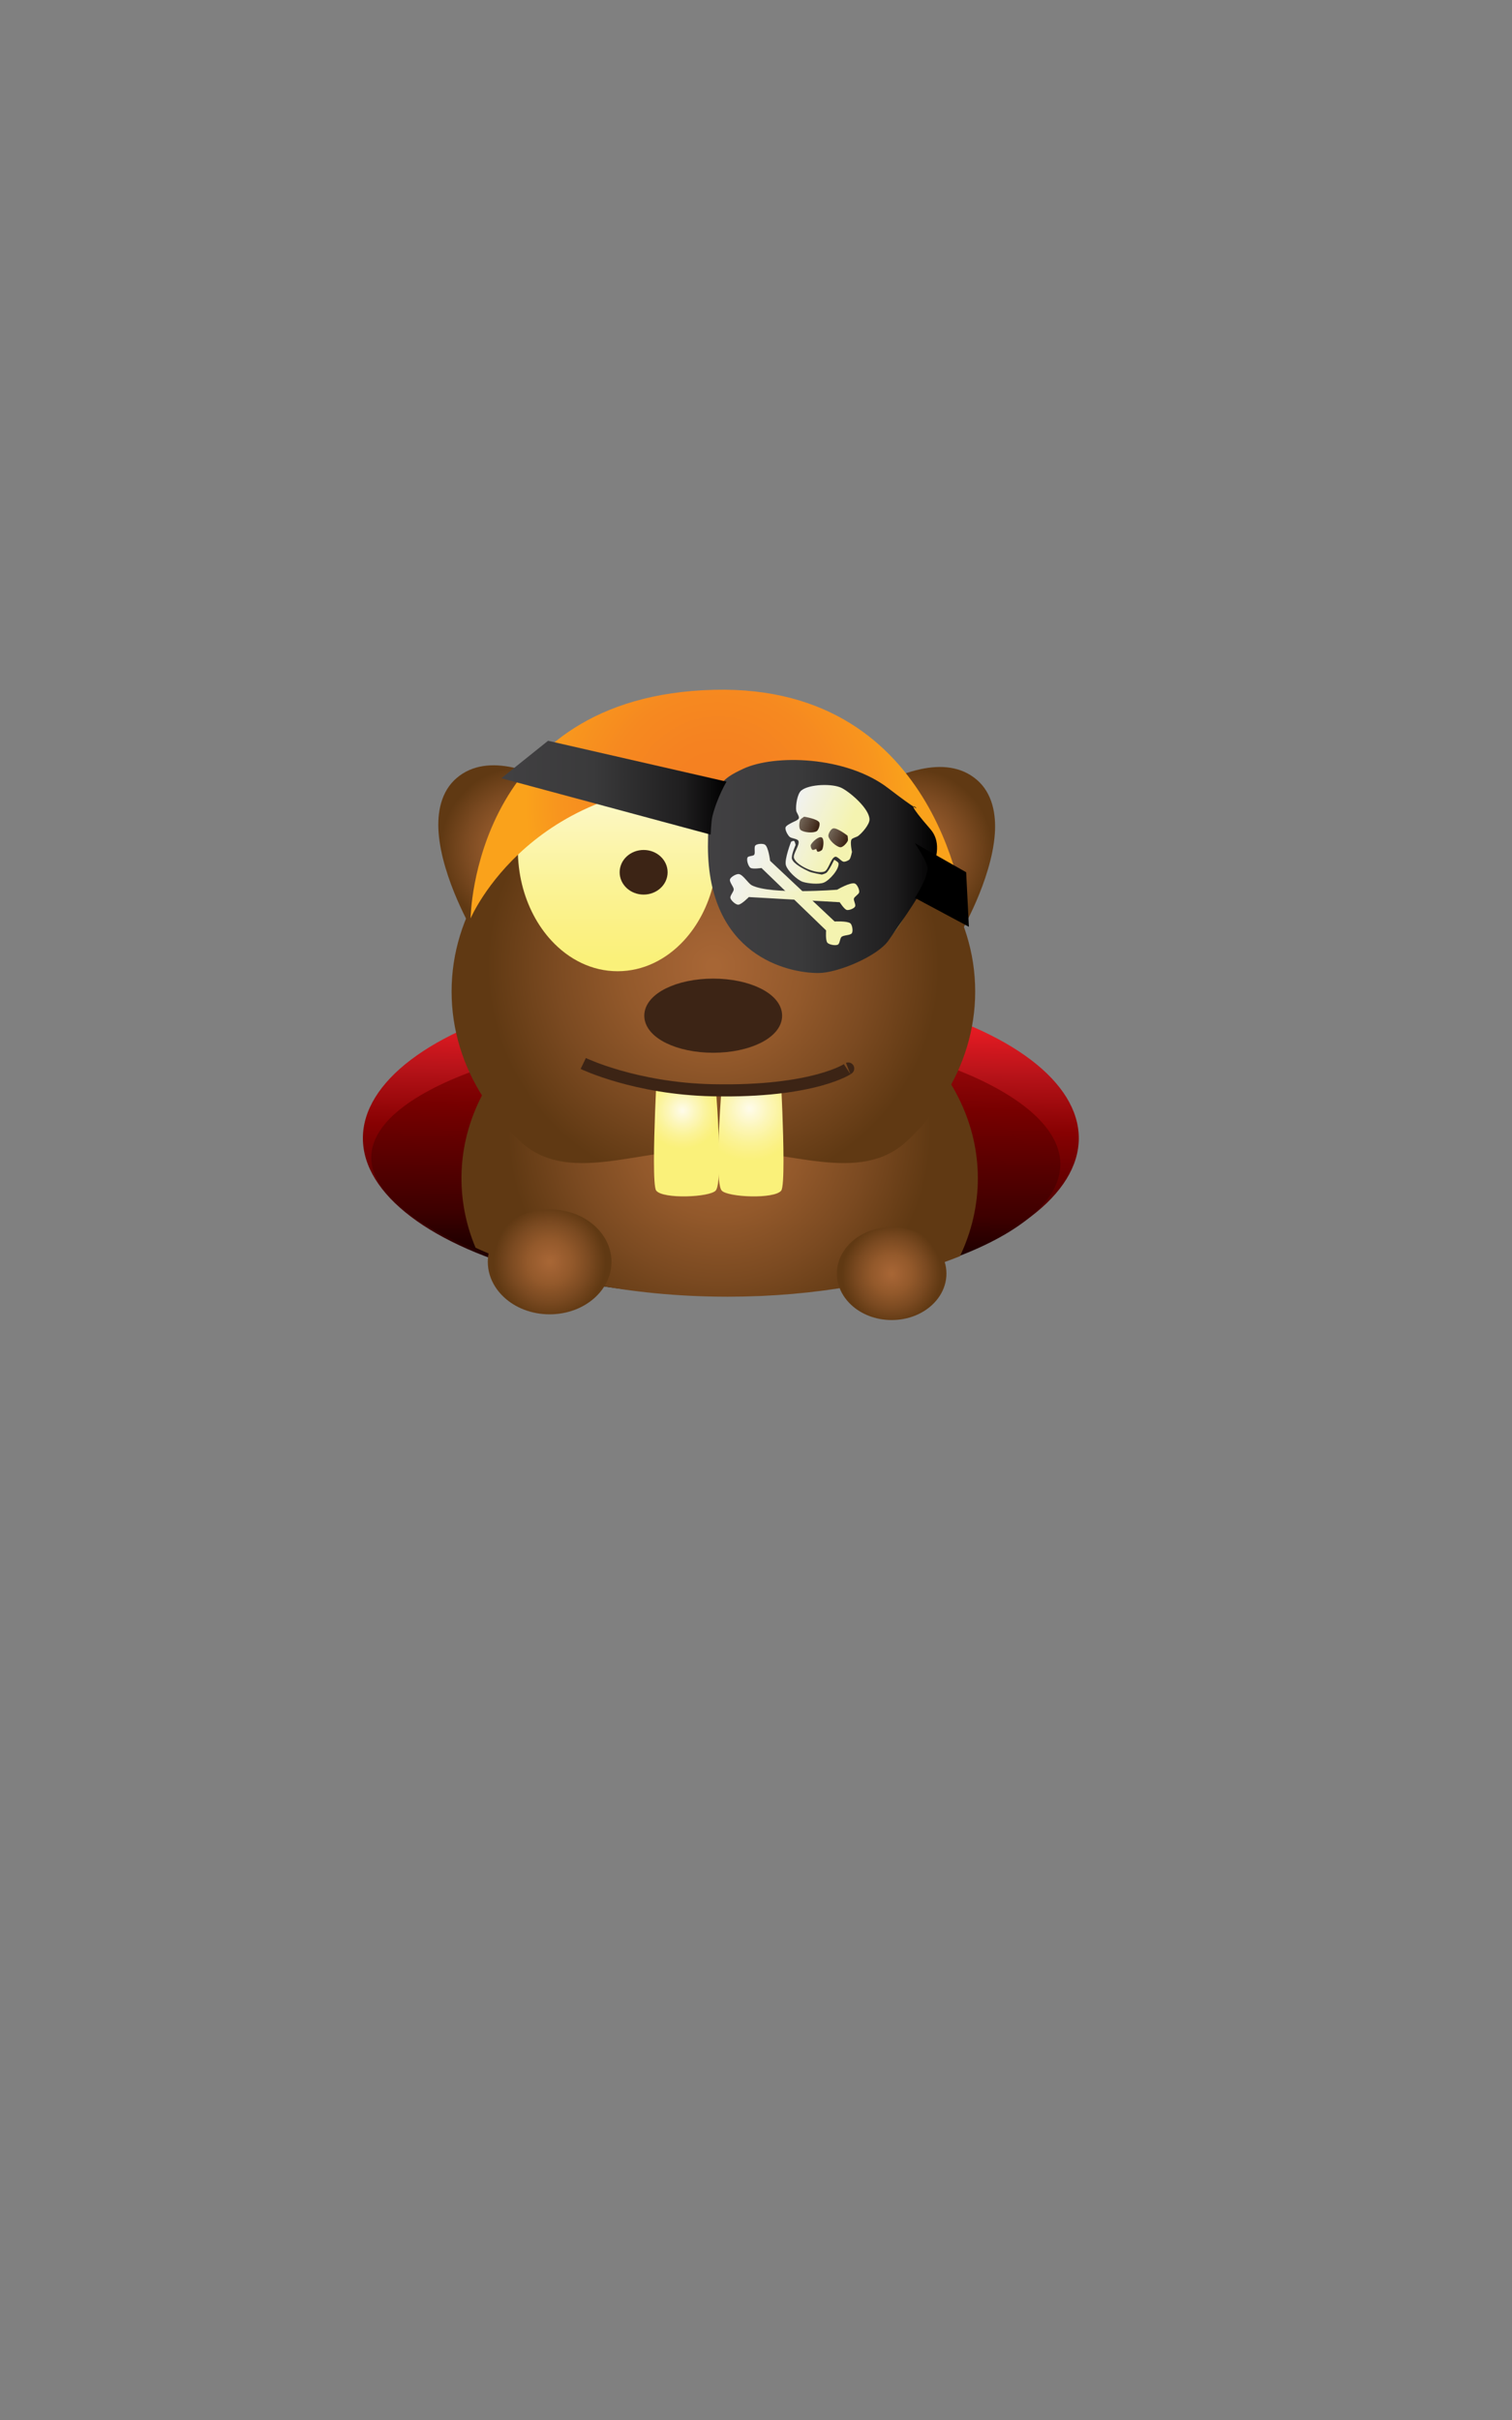 <?xml version="1.0" encoding="utf-8"?>
<!-- Generator: Adobe Illustrator 15.0.0, SVG Export Plug-In . SVG Version: 6.00 Build 0)  -->
<!DOCTYPE svg PUBLIC "-//W3C//DTD SVG 1.1//EN" "http://www.w3.org/Graphics/SVG/1.1/DTD/svg11.dtd">
<svg version="1.1" id="Layer_1" xmlns="http://www.w3.org/2000/svg" xmlns:xlink="http://www.w3.org/1999/xlink" x="0px" y="0px"
	 width="250px" height="400px" viewBox="0 0 250 400" enable-background="new 0 0 250 400" xml:space="preserve">
<rect x="0" y="0" width="250" height="400" fill="#808080" stroke="none"/>
<g>
	
		<linearGradient id="SVGID_1_" gradientUnits="userSpaceOnUse" x1="291.543" y1="-32.076" x2="292.098" y2="11.728" gradientTransform="matrix(1 0 0 -1 -172.66 180.04)">
		<stop  offset="0" style="stop-color:#000000"/>
		<stop  offset="0.085" style="stop-color:#1F0000"/>
		<stop  offset="0.221" style="stop-color:#430000"/>
		<stop  offset="0.389" style="stop-color:#620000"/>
		<stop  offset="0.585" style="stop-color:#870102"/>
		<stop  offset="0.8" style="stop-color:#B71319"/>
		<stop  offset="1" style="stop-color:#ED1C24"/>
	</linearGradient>
	<ellipse fill="url(#SVGID_1_)" cx="119.187" cy="188.134" rx="59.187" ry="25.921"/>
	
		<linearGradient id="SVGID_2_" gradientUnits="userSpaceOnUse" x1="290.754" y1="-32.352" x2="291.222" y2="4.656" gradientTransform="matrix(1 0 0 -1 -172.66 180.04)">
		<stop  offset="0" style="stop-color:#000000"/>
		<stop  offset="0.133" style="stop-color:#1B0000"/>
		<stop  offset="0.322" style="stop-color:#3E0000"/>
		<stop  offset="0.546" style="stop-color:#580000"/>
		<stop  offset="0.793" style="stop-color:#770000"/>
		<stop  offset="1" style="stop-color:#94070A"/>
	</linearGradient>
	<path fill="url(#SVGID_2_)" d="M175.323,192.431c0,12.096-27.44,21.624-55.059,21.624c-27.62,0-58.879-10.64-58.879-22.732
		c0-12.097,31.259-21.069,58.879-21.069C147.883,170.253,175.323,180.336,175.323,192.431z"/>
	
		<radialGradient id="SVGID_3_" cx="291.65" cy="-6.985" r="35.834" gradientTransform="matrix(1 0 0 -1 -172.66 180.04)" gradientUnits="userSpaceOnUse">
		<stop  offset="0.024" style="stop-color:#A76635"/>
		<stop  offset="0.161" style="stop-color:#A06132"/>
		<stop  offset="0.391" style="stop-color:#93592B"/>
		<stop  offset="0.684" style="stop-color:#7B4A21"/>
		<stop  offset="0.976" style="stop-color:#603913"/>
	</radialGradient>
	<path fill="url(#SVGID_3_)" d="M78.632,206.234c10.279,4.799,24.21,7.836,39.632,8.08c0.671,0.011,1.347,0.017,2.025,0.017
		c14.652,0,28.064-2.521,38.432-6.696c1.928-4.018,2.961-8.44,2.961-12.921c-0.011-4.415-1.014-8.636-2.836-12.523
		c-1.82-3.889-4.463-7.443-7.753-10.521c-7.823-7.326-19.305-11.95-32.102-11.95c-12.799,0-24.283,4.624-32.106,11.95
		c-3.16,2.957-5.723,6.357-7.535,10.068c-1.813,3.711-2.874,7.738-3.031,11.95C76.157,197.988,76.971,202.289,78.632,206.234z"/>
	
		<radialGradient id="SVGID_4_" cx="259.004" cy="39.761" r="13.829" gradientTransform="matrix(1 0 0 -1 -172.66 180.04)" gradientUnits="userSpaceOnUse">
		<stop  offset="0.024" style="stop-color:#A76635"/>
		<stop  offset="0.161" style="stop-color:#A06132"/>
		<stop  offset="0.391" style="stop-color:#93592B"/>
		<stop  offset="0.684" style="stop-color:#7B4A21"/>
		<stop  offset="0.976" style="stop-color:#603913"/>
	</radialGradient>
	<path fill="url(#SVGID_4_)" d="M78.256,154.063c3.661-3.161,7.32-6.325,10.981-9.485c3.662-3.164,7.32-6.325,10.981-9.488
		c0,0-1.952-1.648-4.858-3.503c-2.904-1.852-6.759-3.912-10.569-4.729c-3.362-0.721-6.688-0.475-9.284,1.74
		c-2.597,2.211-3.223,5.695-2.993,8.945c0.277,3.872,1.714,8.001,3.079,11.166C76.961,151.869,78.256,154.063,78.256,154.063z"/>
	
		<radialGradient id="SVGID_5_" cx="323.322" cy="39.483" r="13.828" gradientTransform="matrix(1 0 0 -1 -172.66 180.04)" gradientUnits="userSpaceOnUse">
		<stop  offset="0.024" style="stop-color:#A76635"/>
		<stop  offset="0.161" style="stop-color:#A06132"/>
		<stop  offset="0.391" style="stop-color:#93592B"/>
		<stop  offset="0.684" style="stop-color:#7B4A21"/>
		<stop  offset="0.976" style="stop-color:#603913"/>
	</radialGradient>
	<path fill="url(#SVGID_5_)" d="M158.749,154.34c-3.661-3.16-7.323-6.324-10.981-9.484c-3.66-3.164-7.322-6.325-10.979-9.488
		c0,0,1.954-1.648,4.857-3.503c2.901-1.852,6.758-3.912,10.564-4.729c3.365-0.722,6.689-0.474,9.284,1.74
		c2.597,2.211,3.226,5.695,2.995,8.944c-0.277,3.873-1.715,8.002-3.077,11.166C160.045,152.145,158.749,154.34,158.749,154.34z"/>
	
		<radialGradient id="SVGID_6_" cx="290.615" cy="20.333" r="38.292" gradientTransform="matrix(1 0 0 -1 -172.66 180.04)" gradientUnits="userSpaceOnUse">
		<stop  offset="0.024" style="stop-color:#A76635"/>
		<stop  offset="0.161" style="stop-color:#A06132"/>
		<stop  offset="0.391" style="stop-color:#93592B"/>
		<stop  offset="0.684" style="stop-color:#7B4A21"/>
		<stop  offset="0.976" style="stop-color:#603913"/>
	</radialGradient>
	<path fill="url(#SVGID_6_)" d="M85.912,188.572c7.917,7.392,19.171,1.348,31.872,1.348c12.704,0,24.303,6.041,32.218-1.352
		c4.654-4.347,8.1-9.646,9.874-15.509c0.892-2.93,1.365-6.004,1.365-9.175c0-3.203-0.484-6.311-1.396-9.274
		c-1.785-5.82-5.213-11.08-9.838-15.404c-7.919-7.396-19.348-12.039-32.053-12.039s-24.127,4.64-32.046,12.036
		c-4.627,4.32-8.058,9.58-9.844,15.404c-0.91,2.963-1.395,6.074-1.395,9.277c0,3.17,0.472,6.245,1.361,9.175
		C77.812,178.925,81.255,184.225,85.912,188.572z"/>
	
		<linearGradient id="SVGID_7_" gradientUnits="userSpaceOnUse" x1="274.78" y1="57.483" x2="274.78" y2="21.445" gradientTransform="matrix(1 0 0 -1 -172.66 180.04)">
		<stop  offset="0.024" style="stop-color:#FEFBE8"/>
		<stop  offset="0.042" style="stop-color:#FEFBE5"/>
		<stop  offset="0.371" style="stop-color:#FCF6B9"/>
		<stop  offset="0.652" style="stop-color:#FBF397"/>
		<stop  offset="0.87" style="stop-color:#FBF183"/>
		<stop  offset="1" style="stop-color:#FAF17A"/>
	</linearGradient>
	<path fill="url(#SVGID_7_)" d="M91.152,155.444c2.913,3.167,6.756,5.091,10.971,5.091c4.212,0,8.055-1.924,10.971-5.091
		c2.257-2.452,3.958-5.655,4.841-9.284c0.445-1.813,0.679-3.733,0.679-5.725c0-1.951-0.228-3.836-0.653-5.623
		c-0.876-3.668-2.587-6.907-4.871-9.386c-2.913-3.164-6.756-5.088-10.968-5.088c-4.215,0-8.058,1.925-10.971,5.088
		c-2.281,2.479-3.995,5.718-4.871,9.386c-0.425,1.787-0.653,3.671-0.653,5.623c0,1.991,0.237,3.912,0.679,5.725
		C87.191,149.789,88.891,152.992,91.152,155.444z"/>
	<path fill="#3C2415" stroke="#3C2415" stroke-miterlimit="10" d="M109.885,144.18c0,1.76-1.552,3.187-3.467,3.187
		c-1.911,0-3.463-1.427-3.463-3.187c0-1.763,1.552-3.19,3.463-3.19C108.333,140.989,109.885,142.417,109.885,144.18z"/>
	
		<ellipse fill="#3C2415" stroke="#3C2415" stroke-width="2" stroke-miterlimit="10" cx="117.924" cy="167.882" rx="10.396" ry="5.128"/>
	
		<radialGradient id="SVGID_8_" cx="285.514" cy="-3.504" r="6.376" gradientTransform="matrix(1 0 0 -1 -172.66 180.04)" gradientUnits="userSpaceOnUse">
		<stop  offset="0.024" style="stop-color:#FEFBE8"/>
		<stop  offset="0.042" style="stop-color:#FEFBE5"/>
		<stop  offset="0.371" style="stop-color:#FCF6B9"/>
		<stop  offset="0.652" style="stop-color:#FBF397"/>
		<stop  offset="0.87" style="stop-color:#FBF183"/>
		<stop  offset="1" style="stop-color:#FAF17A"/>
	</radialGradient>
	<path fill="url(#SVGID_8_)" d="M108.497,196.788c0.544,0.725,2.762,1.002,4.967,0.959c2.201-0.042,4.39-0.405,4.874-0.959
		c0.432-0.495,0.577-2.57,0.577-5.118c0-2.544-0.145-5.563-0.287-7.942c-0.145-2.383-0.29-4.13-0.29-4.13c-1.638,0-3.279,0-4.92,0
		s-3.279,0-4.92,0c0,0-0.092,1.79-0.185,4.212c-0.092,2.423-0.185,5.481-0.185,8.028S108.221,196.419,108.497,196.788z"/>
	
		<radialGradient id="SVGID_9_" cx="296.602" cy="-3.226" r="8.613" gradientTransform="matrix(1 0 0 -1 -172.66 180.04)" gradientUnits="userSpaceOnUse">
		<stop  offset="0.024" style="stop-color:#FEFBE8"/>
		<stop  offset="0.042" style="stop-color:#FEFBE5"/>
		<stop  offset="0.371" style="stop-color:#FCF6B9"/>
		<stop  offset="0.652" style="stop-color:#FBF397"/>
		<stop  offset="0.87" style="stop-color:#FBF183"/>
		<stop  offset="1" style="stop-color:#FAF17A"/>
	</radialGradient>
	<path fill="url(#SVGID_9_)" d="M129.174,196.788c-0.547,0.725-2.762,1.002-4.966,0.959c-2.202-0.042-4.391-0.405-4.878-0.959
		c-0.432-0.495-0.577-2.57-0.577-5.118c0-2.544,0.145-5.563,0.29-7.942c0.145-2.383,0.287-4.13,0.287-4.13c1.641,0,3.282,0,4.924,0
		c1.639,0,3.279,0,4.92,0c0,0,0.09,1.79,0.186,4.212c0.093,2.423,0.186,5.481,0.186,8.028S129.451,196.419,129.174,196.788z"/>
	<path fill="none" stroke="#3C2415" stroke-width="2" stroke-miterlimit="10" d="M96.438,175.782c0,0,8.595,4.149,21.346,4.426
		c16.959,0.369,22.685-3.685,22.457-3.596"/>
	
		<linearGradient id="SVGID_10_" gradientUnits="userSpaceOnUse" x1="308.603" y1="57.483" x2="308.603" y2="23.385" gradientTransform="matrix(1 0 0 -1 -172.66 180.04)">
		<stop  offset="0.024" style="stop-color:#FEFBE8"/>
		<stop  offset="0.042" style="stop-color:#FEFBE5"/>
		<stop  offset="0.371" style="stop-color:#FCF6B9"/>
		<stop  offset="0.652" style="stop-color:#FBF397"/>
		<stop  offset="0.87" style="stop-color:#FBF183"/>
		<stop  offset="1" style="stop-color:#FAF17A"/>
	</linearGradient>
	<path fill="url(#SVGID_10_)" d="M146.914,155.167c-2.916,3.167-6.76,5.092-10.971,5.092c-4.213,0-8.06-1.925-10.972-5.092
		c-2.261-2.456-3.961-5.656-4.844-9.284c-0.442-1.813-0.679-3.734-0.679-5.725c0-1.951,0.228-3.836,0.652-5.622
		c0.877-3.672,2.59-6.908,4.871-9.386c2.913-3.167,6.759-5.088,10.972-5.088c4.211,0,8.055,1.921,10.971,5.088
		c2.281,2.478,3.99,5.714,4.868,9.386c0.426,1.786,0.655,3.671,0.655,5.622c0,1.991-0.236,3.912-0.679,5.725
		C150.877,149.512,149.172,152.712,146.914,155.167z"/>
	<ellipse fill="#3C2415" stroke="#3C2415" stroke-miterlimit="10" cx="129.707" cy="144.456" rx="3.465" ry="3.187"/>
	
		<radialGradient id="SVGID_11_" cx="263.54" cy="-28.528" r="9.482" gradientTransform="matrix(1 0 0 -1 -172.66 180.04)" gradientUnits="userSpaceOnUse">
		<stop  offset="0.024" style="stop-color:#A76635"/>
		<stop  offset="0.161" style="stop-color:#A06132"/>
		<stop  offset="0.391" style="stop-color:#93592B"/>
		<stop  offset="0.684" style="stop-color:#7B4A21"/>
		<stop  offset="0.976" style="stop-color:#603913"/>
	</radialGradient>
	<path fill="url(#SVGID_11_)" d="M83.309,214.4c1.87,1.746,4.569,2.843,7.572,2.843c3,0,5.7-1.097,7.57-2.845
		c1.1-1.026,1.913-2.277,2.334-3.664c0.208-0.691,0.321-1.418,0.321-2.168c0-0.756-0.115-1.489-0.33-2.188
		c-0.422-1.376-1.231-2.619-2.323-3.642c-1.871-1.746-4.571-2.843-7.572-2.843c-3.002,0-5.702,1.098-7.572,2.843
		c-1.094,1.021-1.903,2.266-2.327,3.64c-0.214,0.701-0.328,1.435-0.328,2.19c0,0.75,0.11,1.477,0.321,2.168
		C81.396,212.121,82.209,213.372,83.309,214.4z"/>
	
		<radialGradient id="SVGID_12_" cx="320.092" cy="-30.468" r="8.397" gradientTransform="matrix(1 0 0 -1 -172.66 180.04)" gradientUnits="userSpaceOnUse">
		<stop  offset="0.024" style="stop-color:#A76635"/>
		<stop  offset="0.161" style="stop-color:#A06132"/>
		<stop  offset="0.391" style="stop-color:#93592B"/>
		<stop  offset="0.684" style="stop-color:#7B4A21"/>
		<stop  offset="0.976" style="stop-color:#603913"/>
	</radialGradient>
	<path fill="url(#SVGID_12_)" d="M140.729,215.671c1.656,1.548,4.047,2.519,6.705,2.519c2.657,0,5.047-0.971,6.703-2.519
		c0.977-0.909,1.693-2.016,2.065-3.244c0.187-0.612,0.286-1.257,0.286-1.92c0-0.668-0.102-1.317-0.293-1.938
		c-0.371-1.219-1.092-2.319-2.059-3.223c-1.656-1.549-4.047-2.52-6.705-2.52s-5.048,0.971-6.703,2.516
		c-0.969,0.906-1.688,2.006-2.062,3.225c-0.19,0.621-0.291,1.271-0.291,1.939c0,0.663,0.099,1.307,0.286,1.922
		C139.034,213.656,139.755,214.762,140.729,215.671z"/>
	
		<radialGradient id="SVGID_13_" cx="291.371" cy="47.138" r="31.861" gradientTransform="matrix(1 0 0 -1 -172.66 180.04)" gradientUnits="userSpaceOnUse">
		<stop  offset="0.024" style="stop-color:#F57F21"/>
		<stop  offset="0.325" style="stop-color:#F58221"/>
		<stop  offset="0.585" style="stop-color:#F68920"/>
		<stop  offset="0.83" style="stop-color:#F8951E"/>
		<stop  offset="1" style="stop-color:#FAA21B"/>
	</radialGradient>
	<path fill="url(#SVGID_13_)" d="M159.613,151.804c0,0-3.672-38.713-41.534-37.788c-39.894,0.975-40.271,37.789-40.271,37.789
		s10.186-24.02,43.222-22.324C152.045,131.072,159.613,151.804,159.613,151.804z"/>
	
		<linearGradient id="SVGID_14_" gradientUnits="userSpaceOnUse" x1="289.709" y1="36.815" x2="327.598" y2="36.815" gradientTransform="matrix(1 0 0 -1 -172.66 180.04)">
		<stop  offset="0.024" style="stop-color:#414042"/>
		<stop  offset="0.408" style="stop-color:#3A3A3B"/>
		<stop  offset="0.809" style="stop-color:#1F1E1F"/>
		<stop  offset="1" style="stop-color:#000000"/>
	</linearGradient>
	<path fill="url(#SVGID_14_)" d="M122.88,127.078c-3.437,1.614-5.851,2.889-5.831,12.838c0.039,17.963,13.098,20.931,18.283,20.914
		c3.186-0.01,9.742-2.758,11.574-5.372c5.787-8.26,10.183-14.677,6.917-18.42c-7.206-8.266,2.967,0.848-6.993-6.782
		C139.872,124.929,128,124.67,122.88,127.078z"/>
	
		<linearGradient id="SVGID_15_" gradientUnits="userSpaceOnUse" x1="255.555" y1="49.84" x2="292.785" y2="49.84" gradientTransform="matrix(1 0 0 -1 -172.66 180.04)">
		<stop  offset="0.024" style="stop-color:#414042"/>
		<stop  offset="0.408" style="stop-color:#3A3A3B"/>
		<stop  offset="0.809" style="stop-color:#1F1E1F"/>
		<stop  offset="1" style="stop-color:#000000"/>
	</linearGradient>
	<path fill="url(#SVGID_15_)" d="M120.125,129.197c0,0-1.546,2.577-2.331,5.722c-0.212,0.848-0.284,3.039-0.284,3.039l-34.616-9.325
		l7.723-6.19L120.125,129.197z"/>
	<path d="M151.279,139.37c0,0,1.939,2.908,2.084,3.956c0.207,1.537-2.084,5.087-2.084,5.087l8.922,4.776l-0.45-9.016L151.279,139.37
		z"/>
	
		<linearGradient id="SVGID_16_" gradientUnits="userSpaceOnUse" x1="356.117" y1="137.288" x2="368.614" y2="137.288" gradientTransform="matrix(0.916 0.4 0.4 -0.916 -250.627 117.716)">
		<stop  offset="0" style="stop-color:#F1F2F2"/>
		<stop  offset="0.794" style="stop-color:#F4F3B0"/>
	</linearGradient>
	<path fill="url(#SVGID_16_)" d="M132.48,130.668c1.295-1.076,5.237-1.194,6.726-0.405c1.53,0.809,4.56,3.468,4.56,5.197
		c-0.002,0.83-1.222,2.235-1.891,2.728c-0.245,0.182-0.923,0.31-1.082,0.572c-0.271,0.438,0.075,2.055,0.075,2.055
		s-0.194,0.97-0.394,1.22c-0.17,0.212-0.742,0.445-1.011,0.395c-0.396-0.074-1-0.93-1.385-0.813
		c-0.72,0.215-1.063,2.162-1.763,2.435c-1.276,0.501-4.553-0.912-5.029-2.197c-0.262-0.701,1.066-2.246,0.706-2.897
		c-0.187-0.334-1.106-0.372-1.404-0.613c-0.331-0.271-0.805-1.146-0.709-1.564c0.073-0.319,0.759-0.637,1.043-0.796
		c0.302-0.17,1.063-0.417,1.162-0.748c0.097-0.313-0.387-0.91-0.435-1.235C131.533,133.152,131.816,131.217,132.48,130.668z"/>
	
		<linearGradient id="SVGID_17_" gradientUnits="userSpaceOnUse" x1="358.045" y1="136.721" x2="361.397" y2="136.721" gradientTransform="matrix(0.916 0.4 0.4 -0.916 -250.627 117.716)">
		<stop  offset="0" style="stop-color:#726658"/>
		<stop  offset="0.167" style="stop-color:#6C5E50"/>
		<stop  offset="0.474" style="stop-color:#5C4A3C"/>
		<stop  offset="0.884" style="stop-color:#432C1D"/>
		<stop  offset="0.982" style="stop-color:#3C2415"/>
	</linearGradient>
	<path fill="url(#SVGID_17_)" d="M135.468,135.946c-0.298-0.601-2.507-0.955-2.507-0.955s-0.568,0.353-0.654,0.548
		c-0.168,0.371-0.25,1.354,0.053,1.626c0.502,0.453,2.139,0.584,2.697,0.203C135.361,137.16,135.633,136.277,135.468,135.946z"/>
	
		<linearGradient id="SVGID_18_" gradientUnits="userSpaceOnUse" x1="363.277" y1="136.72" x2="366.633" y2="136.72" gradientTransform="matrix(0.916 0.4 0.4 -0.916 -250.627 117.716)">
		<stop  offset="0" style="stop-color:#726658"/>
		<stop  offset="0.167" style="stop-color:#6C5E50"/>
		<stop  offset="0.474" style="stop-color:#5C4A3C"/>
		<stop  offset="0.884" style="stop-color:#432C1D"/>
		<stop  offset="0.982" style="stop-color:#3C2415"/>
	</linearGradient>
	<path fill="url(#SVGID_18_)" d="M137.727,136.935c0.646-0.191,2.406,1.189,2.406,1.189s0.129,0.657,0.043,0.854
		c-0.158,0.374-0.822,1.101-1.23,1.065c-0.672-0.06-1.881-1.172-1.98-1.842C136.908,137.836,137.372,137.037,137.727,136.935z"/>
	
		<linearGradient id="SVGID_19_" gradientUnits="userSpaceOnUse" x1="361.298" y1="134.492" x2="363.34" y2="134.492" gradientTransform="matrix(0.916 0.4 0.4 -0.916 -250.627 117.716)">
		<stop  offset="0" style="stop-color:#726658"/>
		<stop  offset="0.167" style="stop-color:#6C5E50"/>
		<stop  offset="0.474" style="stop-color:#5C4A3C"/>
		<stop  offset="0.884" style="stop-color:#432C1D"/>
		<stop  offset="0.982" style="stop-color:#3C2415"/>
	</linearGradient>
	<path fill="url(#SVGID_19_)" d="M135.957,140.41c-0.089,0.194-0.579,0.427-0.781,0.356c-0.119-0.042-0.222-0.446-0.222-0.446
		s-0.483,0.222-0.622,0.146c-0.189-0.105-0.361-0.619-0.271-0.816c0.226-0.497,1.309-1.48,1.795-1.235
		C136.302,138.639,136.173,139.958,135.957,140.41z"/>
	
		<linearGradient id="SVGID_20_" gradientUnits="userSpaceOnUse" x1="358.106" y1="130.562" x2="366.888" y2="130.562" gradientTransform="matrix(0.916 0.4 0.4 -0.916 -250.627 117.716)">
		<stop  offset="0" style="stop-color:#F1F2F2"/>
		<stop  offset="0.794" style="stop-color:#F4F3B0"/>
	</linearGradient>
	<path fill="url(#SVGID_20_)" d="M138.648,142.702c-0.024-0.232-0.719-0.592-0.719-0.592s-0.808,1.748-1.287,2.153
		c-0.154,0.131-0.754,0.298-0.754,0.298s-1.644-0.287-2.145-0.521c-0.787-0.365-2.529-1.232-2.794-2.057
		c-0.183-0.569,0.596-2.318,0.596-2.318s-0.103-0.593-0.267-0.672c-0.111-0.055-0.477,0.14-0.477,0.14s-1.139,2.923-0.859,3.875
		c0.277,0.936,1.851,2.426,2.773,2.746c0.824,0.283,2.684,0.459,3.494,0.133C137.145,145.514,138.766,143.697,138.648,142.702z"/>
	
		<linearGradient id="SVGID_21_" gradientUnits="userSpaceOnUse" x1="352.546" y1="125.496" x2="373.371" y2="125.496" gradientTransform="matrix(0.916 0.4 0.4 -0.916 -250.627 117.716)">
		<stop  offset="0" style="stop-color:#F1F2F2"/>
		<stop  offset="0.794" style="stop-color:#F4F3B0"/>
	</linearGradient>
	<path fill="url(#SVGID_21_)" d="M138.004,152.313l-10.67-10.026c0,0-0.27-2.285-0.854-2.672c-0.332-0.222-1.335-0.165-1.594,0.139
		c-0.248,0.292,0.03,1.2-0.178,1.525c-0.156,0.246-0.938,0.177-1.093,0.428c-0.238,0.387,0.102,1.513,0.49,1.746
		c0.387,0.235,1.805,0.021,1.805,0.021l10.682,10.314c0,0-0.132,1.672,0.223,2.047c0.306,0.323,1.389,0.529,1.759,0.28
		c0.278-0.189,0.312-0.979,0.536-1.227c0.309-0.347,1.474-0.255,1.738-0.635c0.238-0.342,0.073-1.389-0.255-1.646
		C140.077,152.207,138.004,152.313,138.004,152.313z"/>
	
		<linearGradient id="SVGID_22_" gradientUnits="userSpaceOnUse" x1="351.333" y1="125.461" x2="372.087" y2="125.461" gradientTransform="matrix(0.916 0.4 0.4 -0.916 -250.627 117.716)">
		<stop  offset="0" style="stop-color:#F1F2F2"/>
		<stop  offset="0.794" style="stop-color:#F4F3B0"/>
	</linearGradient>
	<path fill="url(#SVGID_22_)" d="M141.369,146.048c-0.717-0.308-2.95,1.012-2.95,1.012s-10.959,0.873-14.107-0.727
		c-0.637-0.326-1.467-1.81-2.183-1.861c-0.423-0.03-1.341,0.49-1.437,0.905c-0.099,0.418,0.586,1.17,0.626,1.599
		c0.033,0.378-0.623,1.049-0.557,1.427c0.073,0.428,0.884,1.157,1.314,1.132c0.536-0.028,1.738-1.261,1.738-1.261l15.028,0.853
		c0,0,0.752,1.19,1.179,1.281c0.364,0.078,1.224-0.243,1.371-0.586c0.133-0.296-0.268-0.957-0.209-1.274
		c0.063-0.328,0.76-0.7,0.865-1.017C142.174,147.143,141.742,146.21,141.369,146.048z"/>
</g>
</svg>
